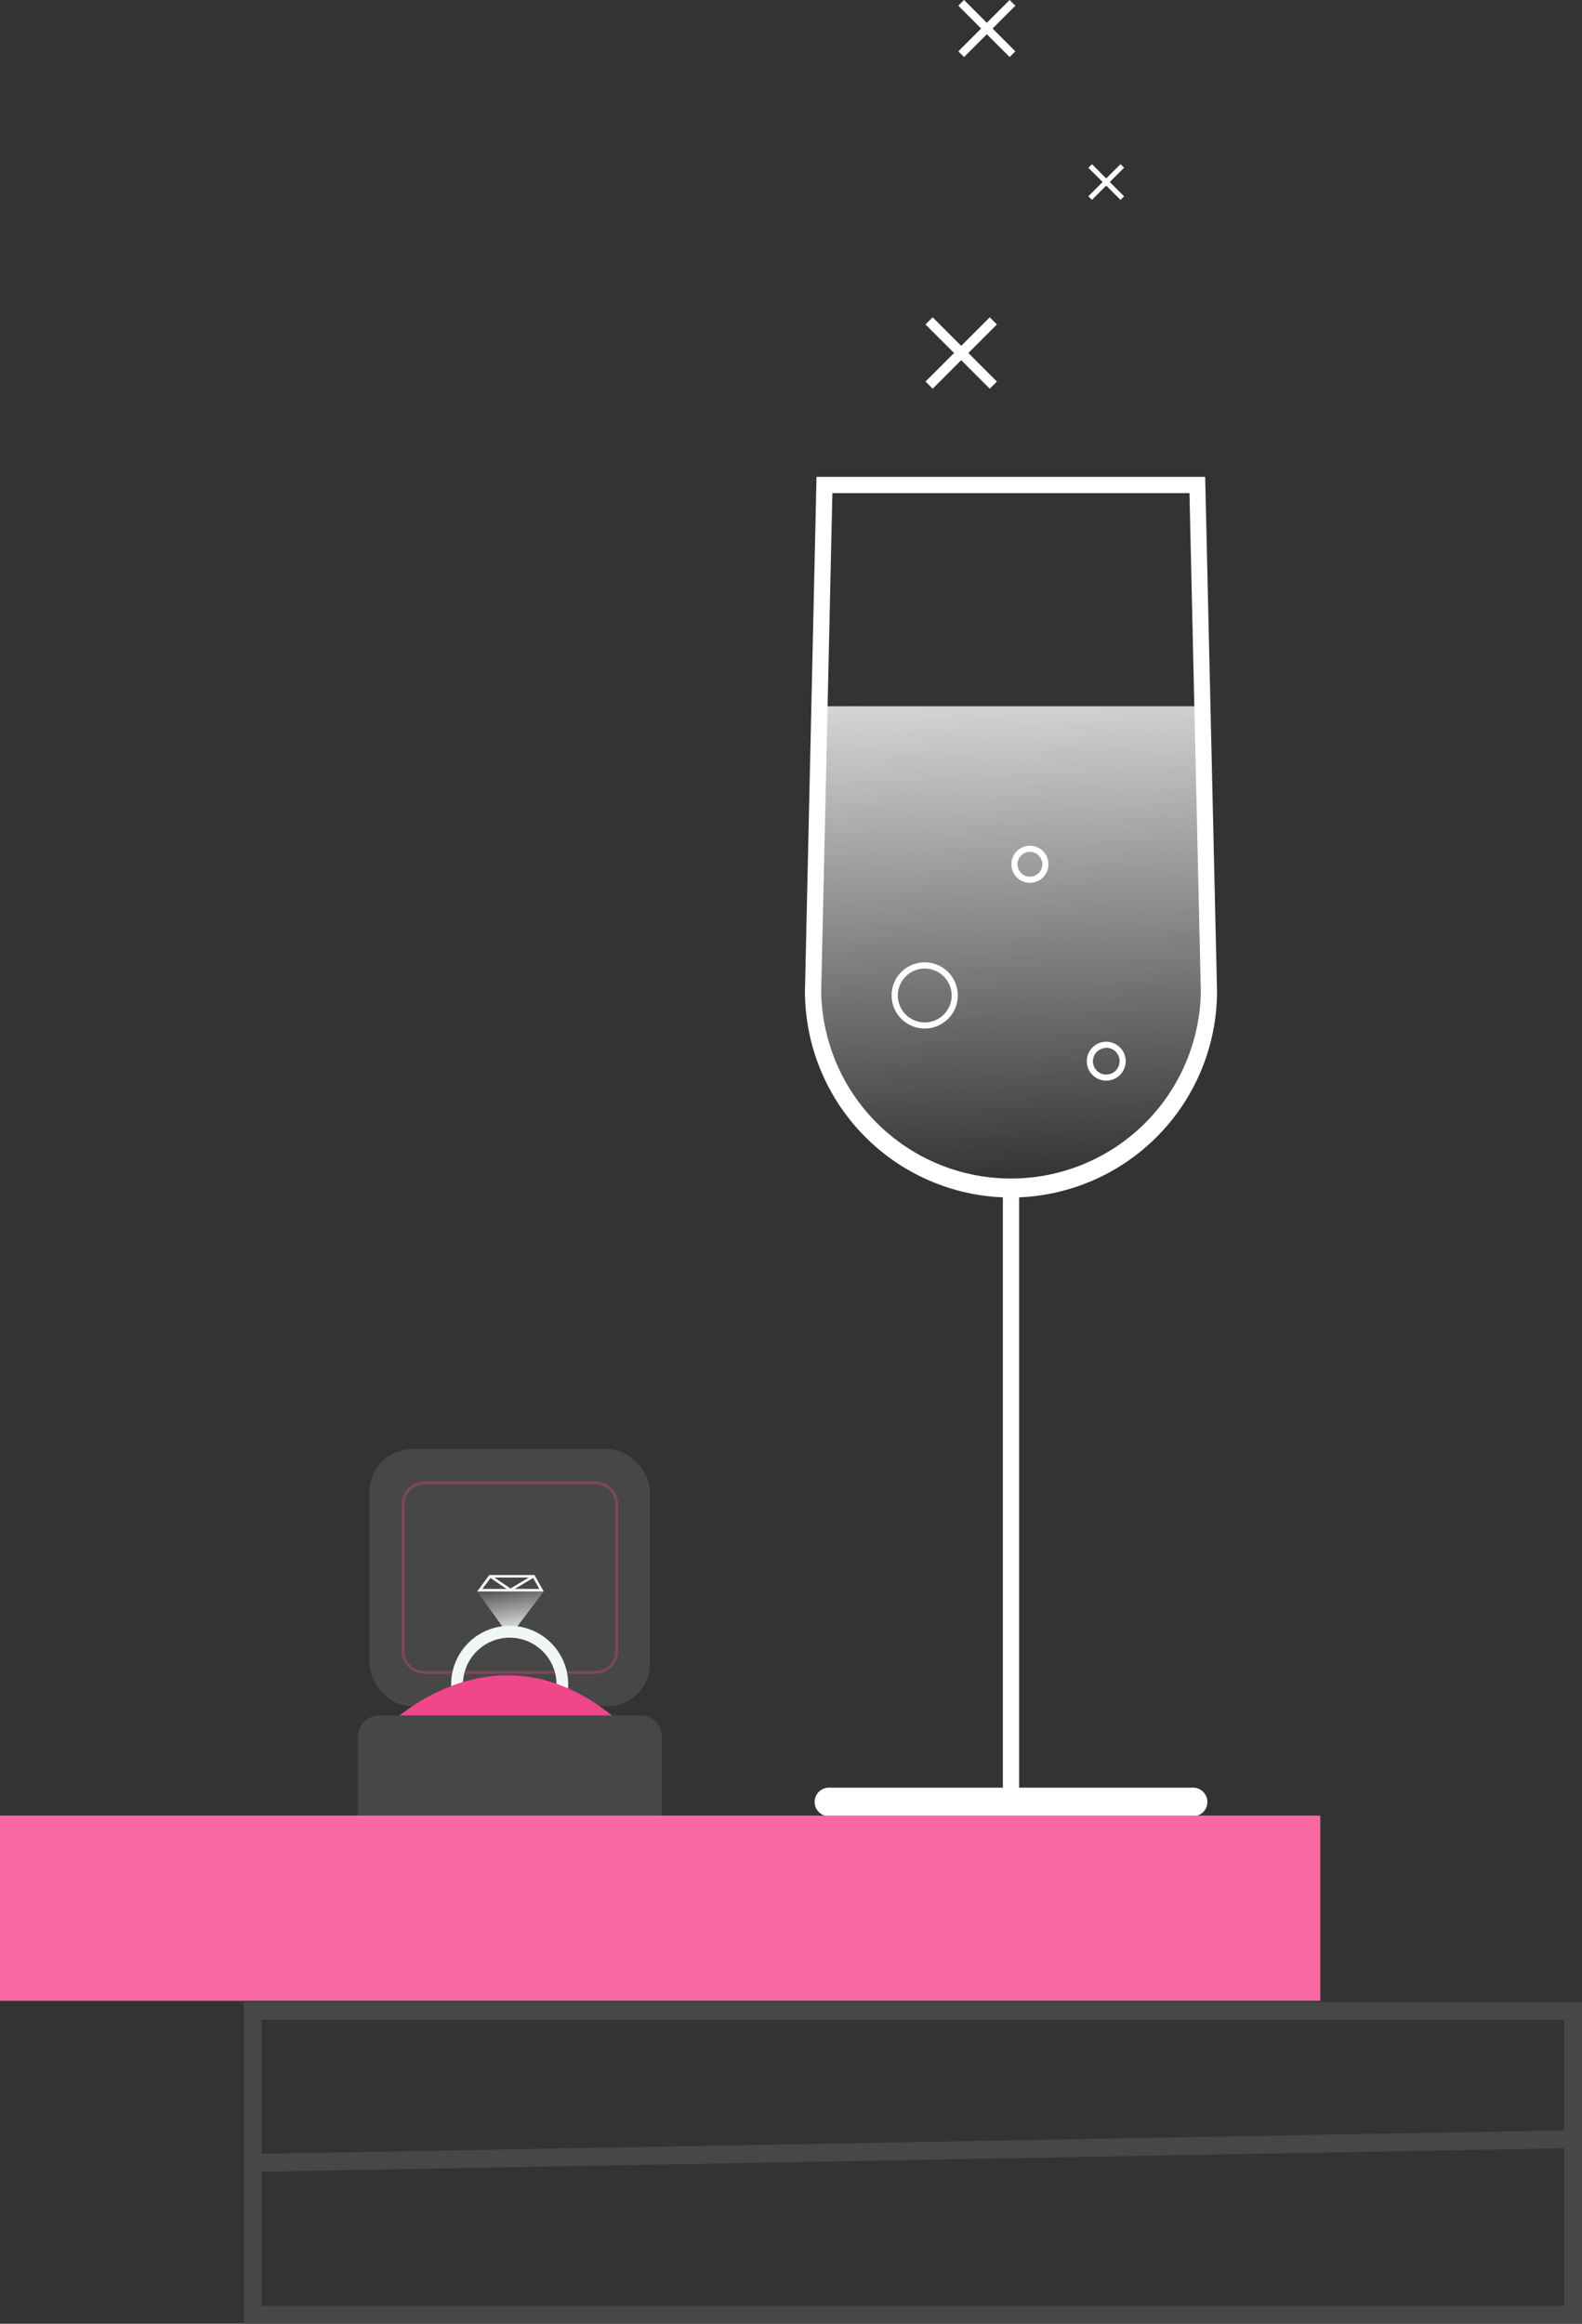 <svg id="Layer_1" data-name="Layer 1" xmlns="http://www.w3.org/2000/svg" xmlns:xlink="http://www.w3.org/1999/xlink" viewBox="0 0 372 546.19"><rect x="0" y="0" width="372" height="546.19" fill="#333333" stroke="none"/><defs><style>.cls-1{fill:url(#linear-gradient);}.cls-2{fill:#fff;}.cls-3{fill:#474747;}.cls-4,.cls-7{fill:#f0468a;}.cls-4{opacity:0.3;}.cls-5{fill:url(#linear-gradient-2);}.cls-6{fill:#f1f7f7;}.cls-8{fill:#f969a4;}</style><linearGradient id="linear-gradient" x1="234.65" y1="134.46" x2="241.39" y2="277.83" gradientUnits="userSpaceOnUse"><stop offset="0" stop-color="#fff"/><stop offset="1" stop-color="#fff" stop-opacity="0"/></linearGradient><linearGradient id="linear-gradient-2" x1="121.6" y1="385.08" x2="119.76" y2="372.22" xlink:href="#linear-gradient"/></defs><title>table-v</title><path class="cls-1" d="M191.19,166h93.09a0,0,0,0,1,0,0V233a46.54,46.54,0,0,1-46.54,46.54h0A46.54,46.54,0,0,1,191.19,233V166A0,0,0,0,1,191.19,166Z"/><path class="cls-2" d="M237.73,281.47A48.51,48.51,0,0,1,189.28,233L192,112.09h91.39L286.18,233A48.52,48.52,0,0,1,237.73,281.47Zm-42-165.56L193.1,233.06a44.64,44.64,0,0,0,89.27-.05l-2.67-117.1Z"/><path class="cls-2" d="M260.13,254a4.57,4.57,0,1,1,4.57-4.57A4.58,4.58,0,0,1,260.13,254Zm0-7.69a3.13,3.13,0,1,0,3.13,3.12A3.12,3.12,0,0,0,260.13,246.27Z"/><path class="cls-2" d="M217.45,241.75a7.78,7.78,0,1,1,7.77-7.77A7.78,7.78,0,0,1,217.45,241.75Zm0-14.1a6.33,6.33,0,1,0,6.33,6.33A6.34,6.34,0,0,0,217.45,227.65Z"/><path class="cls-2" d="M242.18,207.5a4.36,4.36,0,1,1,4.36-4.36A4.36,4.36,0,0,1,242.18,207.5Zm0-7.28a2.92,2.92,0,1,0,2.92,2.92A2.92,2.92,0,0,0,242.18,200.22Z"/><rect class="cls-2" x="235.82" y="281.39" width="3.82" height="142.15"/><path class="cls-2" d="M280.55,426.9H194.92a3.36,3.36,0,0,1,0-6.72h85.63a3.36,3.36,0,0,1,0,6.72Z"/><rect class="cls-2" x="215.34" y="81.79" width="21.36" height="2.38" transform="translate(7.53 184.12) rotate(-45)"/><rect class="cls-2" x="224.83" y="72.29" width="2.38" height="21.36" transform="translate(7.53 184.12) rotate(-45)"/><rect class="cls-2" x="254.79" y="42.2" width="10.68" height="1.19" transform="translate(45.84 196.35) rotate(-44.97)"/><rect class="cls-2" x="259.54" y="37.46" width="1.19" height="10.68" transform="translate(45.92 196.47) rotate(-45)"/><rect class="cls-2" x="223.52" y="5.76" width="17.07" height="1.9" transform="translate(63.22 166.05) rotate(-45)"/><rect class="cls-2" x="231.11" y="-1.83" width="1.9" height="17.07" transform="translate(63.22 166.05) rotate(-45)"/><rect class="cls-3" x="86.93" y="340.67" width="65.85" height="60.34" rx="9.87"/><rect class="cls-3" x="86.93" y="340.67" width="65.85" height="60.34" rx="9.87"/><path class="cls-4" d="M140,393.45H99.79a5.38,5.38,0,0,1-5.37-5.37V353.56a5.38,5.38,0,0,1,5.37-5.37H140a5.38,5.38,0,0,1,5.37,5.37v34.52A5.38,5.38,0,0,1,140,393.45ZM99.79,348.91a4.66,4.66,0,0,0-4.65,4.65v34.52a4.65,4.65,0,0,0,4.65,4.65H140a4.65,4.65,0,0,0,4.65-4.65V353.56a4.65,4.65,0,0,0-4.65-4.65Z"/><polygon class="cls-5" points="119.83 384.67 127.85 374.07 112.2 374.07 119.83 384.67"/><path class="cls-6" d="M125.31,370.8l1.49,2.66H113.42l2-2.66h9.94m.36-.61H115.06l-2.85,3.88h15.64l-2.18-3.88Z"/><polygon class="cls-6" points="120.01 374.09 115.22 370.82 115.56 370.31 120.04 373.36 125.16 370.3 125.48 370.83 120.01 374.09"/><path class="cls-6" d="M119.86,409.66a13.76,13.76,0,1,1,13.75-13.75A13.77,13.77,0,0,1,119.86,409.66Zm0-24.73a11,11,0,1,0,11,11A11,11,0,0,0,119.86,384.93Z"/><path class="cls-7" d="M90.56,406.17h56.75C117.47,378.28,90.56,406.17,90.56,406.17Z"/><path class="cls-3" d="M89.1,403.21h61.51a5,5,0,0,1,5,5v20.15a0,0,0,0,1,0,0H84.14a0,0,0,0,1,0,0V408.18A5,5,0,0,1,89.1,403.21Z"/><rect class="cls-8" y="426.74" width="310.46" height="43.54"/><g id="box1"><path class="cls-3" d="M372,546.19H57.35V470.56H372ZM61.54,542H367.8V474.76H61.54Z"/><rect class="cls-3" x="59.42" y="503.5" width="310.51" height="4.2" transform="translate(-9.03 3.93) rotate(-1.03)"/></g></svg>